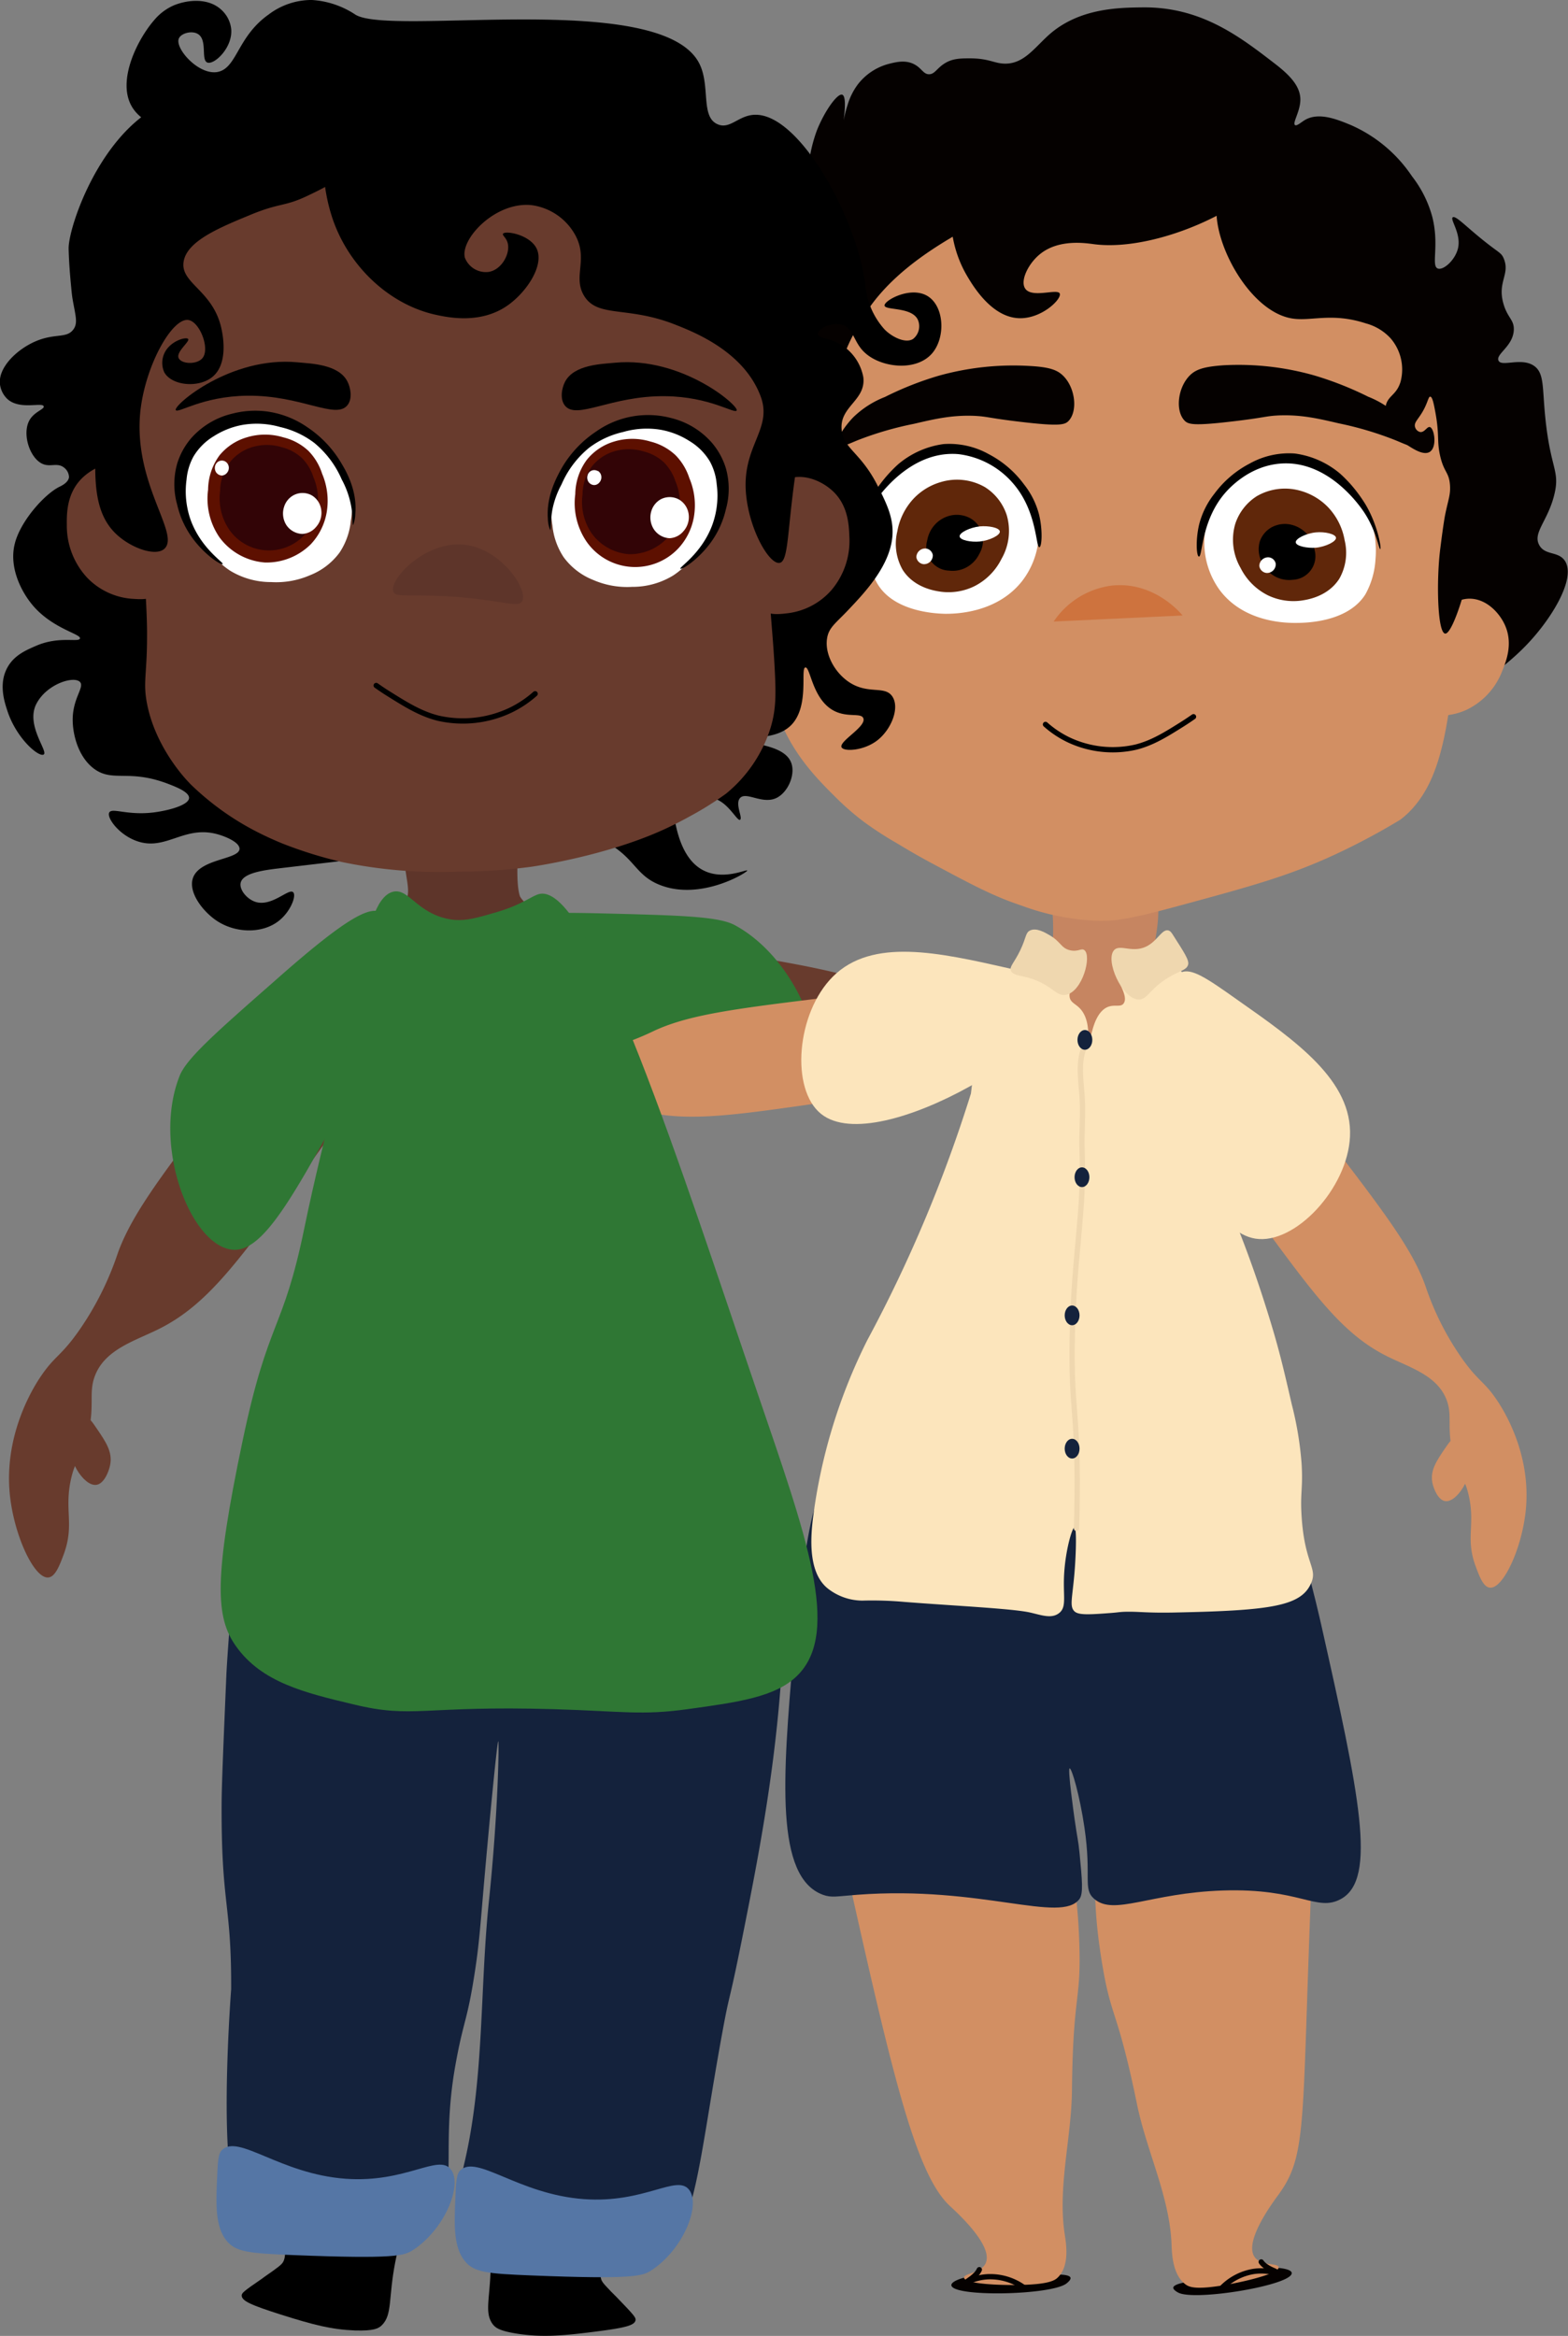 <svg xmlns="http://www.w3.org/2000/svg" viewBox="0 0 295.68 440.43"><rect x="0" y="0" width="295.68" height="440.43" fill="#808080" stroke="none"/><defs><style>.cls-1{fill:#683b2d;}.cls-2{fill:#2f7734;}.cls-3{fill:#050100;}.cls-4{fill:#d28f63;}.cls-14,.cls-5,.cls-9{fill:none;stroke-linecap:round;stroke-miterlimit:10;}.cls-5{stroke:#050100;}.cls-6{fill:#c68561;}.cls-7{fill:#14223c;}.cls-8{fill:#ce733e;}.cls-9{stroke:#000;}.cls-10{fill:#fff;}.cls-11{fill:#60270a;}.cls-12{fill:#fce5bc;}.cls-13{fill:#efd7af;}.cls-14{stroke:#efd7af;}.cls-15{fill:#964a32;}.cls-16{fill:#5e352a;}.cls-17{fill:#5576a5;}.cls-18{fill:#5d1000;}.cls-19{fill:#320406;}</style></defs><g id="Camada_2" data-name="Camada 2"><g id="Pronto"><path class="cls-1" d="M89.43,175.39c-.13.67,1.72,1.23,5,3.25,8.27,5,11.25,10.28,15,13.87,4.28,4.06,11.36,5.38,25.52,8,18.91,3.51,28.37,5.27,38.07,2.21,4.69-1.48,9.79-4,14.48-1.61,3.19,1.61,3.72,4.22,9,7.5,3.82,2.34,3.91,1.22,7.11,3.31,5.32,3.47,5.57,6.89,11,9.62,1.93,1,4.06,2,5.12,1.19,2.15-1.69-.82-10.48-5.67-16.67-7-8.87-17-11.43-19.21-11.94-4.7-1.08-5.3-.13-11.3-1.38a56.92,56.92,0,0,1-15.29-5.63c-7.11-3.6-16.68-5.18-35.82-8.32C115.58,176,89.91,173,89.43,175.39Z"/><path class="cls-2" d="M89.67,175.35c.78-2.51,5.91-3.58,23.94-3.13,14.62.37,21.93.55,25,2.24,12.31,6.7,18.8,25.45,13.55,31.34-4,4.48-15.37,0-38.12-9.1,0,0-17.16-6.83-23.85-18.66A3.52,3.52,0,0,1,89.67,175.35Z"/><path class="cls-3" d="M221.24,431.33c0,.41.68.79.93.93,3.16,1.68,21.76-1.44,21.41-3.73-.11-.65-1.92-.9-2.8-.93-1.69,0-2.56.73-5.58,1.86a20.43,20.43,0,0,1-2.79.94c-3.64.76-5.44-.83-9.31,0C221.38,430.77,221.26,431.19,221.24,431.33Z"/><path class="cls-3" d="M201.86,429.44c.12.4-.52.91-.74,1.09-2.79,2.24-21.65,2.63-21.72.32,0-.66,1.71-1.25,2.57-1.43,1.65-.36,2.65.23,5.83.79a19.27,19.27,0,0,0,2.92.39c3.72.08,5.19-1.82,9.14-1.73C201.62,428.92,201.82,429.31,201.86,429.44Z"/><path class="cls-4" d="M156,299.19c-1,.94-3,3.38-1.35,21.71a232.08,232.08,0,0,0,4.75,30.53c8.66,38.8,13.13,58.32,19.67,64.45,1.38,1.29,8.33,7.56,6.79,10.86-.89,1.89-4.14,1.89-4.07,2.71.09,1.17,6.64,1.47,10.85,1.36,5.23-.13,6.28-.88,6.79-1.36,2.35-2.21,1.6-6.51,1.35-8.14-1.37-8.95,1.26-18.08,1.36-27.14.21-19.14,1.82-16.39,1.36-28.49-.41-10.82-1.64-11.51-2.72-27.14-1.11-16.24.15-16.42-1.35-20.36C193,301.26,164.6,291.31,156,299.19Z"/><path class="cls-4" d="M241.59,294.73c1,.64,3.74,2.73,5.47,21a215,215,0,0,1,.55,31.58c-2.28,52.25-.78,58.51-6.41,66.33-1.13,1.55-6.74,9-4.59,11.95,1.23,1.69,4.42,1.06,4.51,1.88.13,1.17-6.24,2.71-10.4,3.41-5.16.86-6.32.33-6.92,0-2.73-1.72-2.82-6.09-2.88-7.74-.36-9-4.69-17.51-6.51-26.38-3.85-18.75-4.91-15.74-6.77-27.71-1.66-10.7-.58-11.61-2.51-27.16-2-16.16-3.27-16.09-2.55-20.24C205.69,303.82,231.66,288.63,241.59,294.73Z"/><path class="cls-5" d="M240.57,428.31c-.06-.13-1.92-.64-2.74-1.83"/><path class="cls-5" d="M240.32,428.48a10.17,10.17,0,0,0-3.9-.21,10.79,10.79,0,0,0-6.13,3.25"/><path class="cls-5" d="M182.33,430.24c0-.14,1.76-1,2.34-2.3"/><path class="cls-5" d="M182.59,430.19a9.84,9.84,0,0,1,3.79-.92,10.83,10.83,0,0,1,6.63,2"/><path class="cls-6" d="M198.08,167.56c1.16,10.24,0,12.21,0,12.21-2.25,3.38-6.21,2.42-9.5,5.43-4.41,4-3.25,10.83-3.39,17-.12,5.13-3.7,13.37-10.86,29.85-6.62,15.27-11.13,22.53-14.92,36.64-.7,2.58-1.16,4.54-1.36,5.43-2,8.81-3.75,16.73-2.71,25.78.48,4.23,2.2,19.18,12.89,25.11a14.42,14.42,0,0,0,2.31,1.07c4.33,1.56,11.23,1.34,37-1.07,11.44-1.07,13.32-1.34,16.28-2.72,11.72-5.47,16.45-17.36,17.64-20.35,4.19-10.52,2.93-19.72,1.36-31.21-1-7.44-1.85-7.6-6.78-25.78-6.9-25.41-10.35-38.11-9.5-43.43.72-4.51,2.74-12.52-1.36-16.28-2.37-2.17-5.13-1.41-6.78-4.07s.27-4.67,0-10.86c-.18-3.9-.34-7.36-2.72-9.5-3.09-2.77-8.6-2.13-12.21,0A12.9,12.9,0,0,0,198.08,167.56Z"/><path class="cls-3" d="M189.57,12c-2.08,0-3-1-6.72-1-1.92,0-3.33.06-4.79,1S176.26,14,175.18,14s-1.39-1.2-2.88-1.93c-1.65-.81-3.39-.36-4.8,0a10.84,10.84,0,0,0-5.75,3.86,12.38,12.38,0,0,0-1.92,3.86,21.7,21.7,0,0,0-1,4.83c-.06,0,1.14-6.34,0-6.76-.92-.34-3.39,3.17-4.8,6.76a27.22,27.22,0,0,0-1,15.45c1.45,5.3,3.87,6.75,2.88,9.65-.87,2.58-3.6,3.83-5.75,4.83-3.85,1.77-8.94,2.4-9.6,1-.79-1.74,5.54-5.25,4.8-6.76-.6-1.21-5.8-1-8.63,1.93-2.41,2.53-2.25,6.17-1.92,11.59.45,7.46,2.31,9,1.92,15.45-.22,3.59-.81,3.09-1,6.75-.06,1.27,0,2.8,1.92,13.52,1.29,7.06,2.26,7.89,2.87,8.69.8,1,3.12,4,5.23,3.64,2.39-.47,3.49-6.52,5.58-18.61C154,76.83,154,76.83,154.24,75.86c2.53-10.3,4.3-17.5,10.39-22.31a47.71,47.71,0,0,1,13.43-6.76c4.64-1.54,6.25-1.36,25.9-2.89a192.82,192.82,0,0,1,20.14-1c5.35.08,8.09.14,11.52,1a36.69,36.69,0,0,1,16.3,8.69c2.36,2.19,5.12,6.64,10.56,15.44,4,6.53,6,9.79,6.71,11.59,2.68,7.15,2.36,13.54,1.92,22.2-.3,5.89-.94,8.68-1,16.41,0,9.62,1,11,1.92,11.58,3.83,2.45,12-4.32,15.35-7.72,5-5,10-13.09,7.67-16.41-1.25-1.78-3.71-.93-4.79-2.9-1.3-2.35,1.68-4.57,2.87-9.65,1.12-4.73-1-4.74-1.91-16.41-.33-4.25-.22-6.52-1.92-7.72-2.38-1.69-6.13.24-6.72-1s2.75-2.68,2.88-5.79c.08-1.92-1.14-2.22-1.92-4.83-1.28-4.25,1.31-5.64,0-8.69-.58-1.34-1-.82-6.71-5.79-1.36-1.17-2.5-2.2-2.88-1.93-.57.41,1.6,3,1,5.79-.53,2.32-2.82,4.28-3.84,3.86-1.27-.51.32-4.33-1-9.65a21.59,21.59,0,0,0-3.84-7.72,26.85,26.85,0,0,0-11.51-9.66c-2.54-1.05-6-2.49-8.63-1-.77.45-1.57,1.21-1.92,1-.56-.38,1-2.56,1-4.82,0-2.52-2-4.61-4.8-6.76-6.69-5.16-13.93-10.73-24.94-10.62-4.39.05-11.64.12-17.27,4.83C195.25,8.72,193.27,12,189.57,12Z"/><path class="cls-7" d="M154.24,283.37c-1.16-.06-3.44,14.65-4.65,28.6-2,23.16-3.45,41.94,5.58,45.28,1.65.6,2.54.3,6.52,0,23.49-1.76,38.38,5.54,41.87.79.75-1,.5-3.59,0-8.74-.22-2.26-.41-2.69-.93-6.35-.1-.71-1.34-9.48-.93-9.53s1.91,5.13,2.79,11.12c1.4,9.49-.37,11.58,1.86,13.5,3.74,3.22,10.46-1.13,24.2-1.59,14.69-.49,17.73,4.13,22.33,1.59,6.86-3.78,3.43-19.79-3.72-51.63-.47-2.07-5.1-22.48-7.45-22.24-.75.07-.44,2.22-1.86,4-3.88,4.81-17,2-25.12.79-32.09-4.7-55.12,6.19-59.56-1.59C154.09,285.44,154.68,283.39,154.24,283.37Z"/><path class="cls-4" d="M197.46,186.43c.09.62-1.65,1.07-4.83,2.83-7.88,4.35-10.86,9.13-14.52,12.32-4.15,3.61-10.78,4.56-24.06,6.46-17.73,2.54-26.6,3.81-35.51.59-4.31-1.56-9-4.1-13.42-2.06-3,1.38-3.61,3.79-8.7,6.62-3.65,2-3.69,1-6.75,2.81-5.08,3-5.45,6.19-10.64,8.53-1.84.82-3.85,1.72-4.81.9-1.93-1.65,1.16-9.71,5.92-15.29,6.81-8,16.27-10,18.34-10.36,4.42-.83,4.93.08,10.56-.85a53.42,53.42,0,0,0,14.45-4.64c6.75-3.08,15.72-4.18,33.65-6.36C173.1,186,197.1,184.16,197.46,186.43Z"/><path class="cls-4" d="M222.62,184c-.51.37.38,1.93,1.36,5.43,2.4,8.68,1.07,14.15,1.35,19,.32,5.48,4.28,10.89,12.21,21.71,10.6,14.45,15.89,21.67,24.43,25.78,4.12,2,9.19,3.53,10.86,8.14,1.13,3.13-.18,5.24,1.35,10.86,1.1,4,1.88,3.33,2.72,6.79,1.39,5.74-.61,8.22,1.35,13.56.7,1.89,1.46,4,2.72,4.08,2.53.22,6.13-7.64,6.78-14.93.94-10.45-4.25-18.61-5.43-20.36-2.49-3.73-3.5-3.46-6.78-8.14a53.12,53.12,0,0,1-6.78-13.57c-2.53-7-8-14.15-19-28.49C240,201,224.49,182.62,222.62,184Z"/><path class="cls-4" d="M274.65,271.08c-.77,0-1.34.79-2.21,2.08-1.55,2.29-2.77,4.09-2.34,6.37.25,1.25,1.12,3.37,2.48,3.51,2.14.22,5.32-4.52,4.54-8.45C276.82,273.1,275.84,271.11,274.65,271.08Z"/><path class="cls-4" d="M94.17,213.69c.62.47.55,1.46.43,3-.21,2.76-.37,4.92-2.14,6.44-1,.83-3,1.93-4.12,1.2-1.81-1.16-1.35-6.85,1.71-9.44C91.21,213.92,93.23,213,94.17,213.69Z"/><path class="cls-4" d="M272.52,114.6c2.44-1.63,4-1.8,5.1-1.7,3,.28,5.28,2.88,6.23,5.1,1.48,3.46.14,6.76-.57,8.5a13.38,13.38,0,0,1-6.79,7.36,12.28,12.28,0,0,1-8.5.57c-1.51-.48-3-1-4-2.27C261.07,128,266.23,118.8,272.52,114.6Z"/><path class="cls-4" d="M241.3,39.26a45,45,0,0,1,13.63,6.81A45.82,45.82,0,0,1,266.61,59.7a60.6,60.6,0,0,1,7.79,19.47c1.06,4.88,2.86,15.14,1,35.05-2,21.52-3.09,32.28-9.73,38.94a17.24,17.24,0,0,1-1.64,1.41A127.87,127.87,0,0,1,252,161c-8.94,4.16-15.91,6.05-29.84,9.83-8.94,2.42-11.61,2.82-14.89,2.79a45.92,45.92,0,0,1-14.66-2.88c-5.23-1.74-9.07-3.79-16.55-7.79-3.13-1.67-5.21-2.92-6.83-3.9a65.54,65.54,0,0,1-6.37-4.13,51.07,51.07,0,0,1-5.31-4.63c-3.69-3.66-9.64-9.57-11.67-18.5-.63-2.74-.42-7.34,0-16.55.15-3.39.36-7.82,1-13.63a149.29,149.29,0,0,1,3.89-23.36c1.69-6.36,3.7-13.94,7.79-20.45C171,38,198.37,35.11,205.27,34.39,221.68,32.68,234.16,36.86,241.3,39.26Z"/><path class="cls-4" d="M151.67,109.2c-1.55-2.49-2.9-3.29-3.94-3.65-2.87-1-6,.43-7.78,2.06-2.78,2.54-2.92,6.09-3,8a13.4,13.4,0,0,0,3.14,9.52,12.3,12.3,0,0,0,7.51,4c1.57.19,3.15.38,4.54-.43C156.55,126.16,155.67,115.63,151.67,109.2Z"/><path class="cls-3" d="M158,82.38c-1.08.5-3.63-1.44-4.66-3.73-.63-1.41-.6-2.78-.93-2.79s-.58,1-.93,2.79c-.85,4.54-.27,5.52-.93,8.38-.73,3.2-1.69,3-1.86,5.58-.12,1.79.32,2.59.93,5.59,0,0,.31,1.51.93,6.51.71,5.73.54,15.57-.93,15.82s-5.07-10.89-6.51-22.33c-1-7.62-1.75-14.43.93-22.34,1.71-5,2.5-3.13,8.37-14,4.58-8.43,5.5-12.06,10.24-16.75a33.93,33.93,0,0,1,7.44-5.58c9.25-5,20.75-5,21.41-2.79.92,3.13-20.23,8.62-28.85,23.26-2,3.45-4.4,7.47-4.65,13C157.74,78,159.26,81.77,158,82.38Z"/><path class="cls-3" d="M269.63,80.52c-.53-.14-1,1.08-1.86.93a1.32,1.32,0,0,1-.93-.93c-.28-1,.82-1.54,1.86-3.73.61-1.28.69-2,1-2,.45,0,.73,1.72.94,2.79.85,4.54.27,5.51.93,8.38.73,3.2,1.69,3,1.86,5.58.11,1.79-.32,2.59-.93,5.58,0,0-.31,1.52-.93,6.52-.71,5.73-.54,15.57.93,15.82s5.07-10.89,6.51-22.34c1-7.61,1.75-14.42-.93-22.33-1.71-5-2.5-3.13-8.38-14-4.57-8.44-5.49-12.06-10.23-16.75A33.31,33.31,0,0,0,252,38.48c-6.43-3.48-18-6.91-21.4-2.79-4.32,5.17,3.62,22.79,13,24.35,3.62.61,7.48-1.18,13.95.93a9.77,9.77,0,0,1,4.66,2.8A9,9,0,0,1,264.1,72c-.82,2.66-2.52,2.56-2.84,4.81-.46,3.18,2.53,6.15,4.65,7.45.93.57,2.65,1.62,3.72.93C271.06,84.24,270.46,80.73,269.63,80.52Z"/><path class="cls-8" d="M198.69,117.19a15.6,15.6,0,0,1,10.88-6.77c8-.9,13.09,5.2,13.43,5.63"/><path class="cls-9" d="M197.15,136.59a18.73,18.73,0,0,0,4.35,2.9,19.49,19.49,0,0,0,12.68,1.38c3.14-.79,5.72-2.41,8.7-4.28.92-.58,1.66-1.09,2.18-1.45"/><path class="cls-10" d="M195.87,101.29A14.85,14.85,0,0,0,193.8,93a16.27,16.27,0,0,0-10.35-7.25,16.58,16.58,0,0,0-10.35,1,16.41,16.41,0,0,0-9.31,11.38,17.37,17.37,0,0,0-.21,4.39c.07,1.19.29,4.9,1.9,7.59,3.24,5.41,11.46,5.59,12.8,5.62,1.8,0,9.7-.08,14.49-6.21A15.2,15.2,0,0,0,195.87,101.29Z"/><path class="cls-11" d="M185.77,91.87a10.58,10.58,0,0,0-8.28-1,11.45,11.45,0,0,0-5.17,3.1,12.1,12.1,0,0,0-3.11,6.21,9.91,9.91,0,0,0,1,7.25c2.22,3.5,6.29,4,7.24,4.14a11.1,11.1,0,0,0,6.21-1,11.48,11.48,0,0,0,5.18-5.17,10.59,10.59,0,0,0,1-8.28A9.85,9.85,0,0,0,185.77,91.87Z"/><path class="cls-10" d="M227.1,102.57A15.19,15.19,0,0,1,229,95a16.25,16.25,0,0,1,10.29-7.55,16.47,16.47,0,0,1,10.35,1A17.07,17.07,0,0,1,259,99.86a17.79,17.79,0,0,1,.38,5.56,15.4,15.4,0,0,1-1.9,6.63c-3.33,5.32-11.37,5.39-13,5.4s-9.82.06-14.49-6.21A15.18,15.18,0,0,1,227.1,102.57Z"/><path class="cls-11" d="M237,93.55a10.6,10.6,0,0,1,8.28-1,11.57,11.57,0,0,1,5.18,3.11,12,12,0,0,1,3.1,6.21,9.91,9.91,0,0,1-1,7.24c-2.23,3.5-6.3,4-7.25,4.14a11.17,11.17,0,0,1-6.21-1,11.5,11.5,0,0,1-5.17-5.18,10.62,10.62,0,0,1-1-8.28A9.81,9.81,0,0,1,237,93.55Z"/><path d="M183.1,97.79a5.32,5.32,0,0,0-4.13-.52,5.77,5.77,0,0,0-2.58,1.55,5.93,5.93,0,0,0-1.55,3.1,4.45,4.45,0,0,0,4.13,5.67,5.45,5.45,0,0,0,3.09-.52,5.7,5.7,0,0,0,2.58-2.58,5.23,5.23,0,0,0,.52-4.12A4.86,4.86,0,0,0,183.1,97.79Z"/><path d="M239.62,99.52a5.23,5.23,0,0,1,4.13-.52,5.77,5.77,0,0,1,2.58,1.55,5.93,5.93,0,0,1,1.55,3.09,4.46,4.46,0,0,1-4.13,5.68,5.54,5.54,0,0,1-3.09-.52,5.7,5.7,0,0,1-2.58-2.58,5.26,5.26,0,0,1-.52-4.13A4.87,4.87,0,0,1,239.62,99.52Z"/><path class="cls-3" d="M210.08,11.66c-4.49.81-8.34,2.9-15.82,7.44-8.9,5.4-11,8.24-12.1,10.24a22.22,22.22,0,0,0-2.79,10.23,22.07,22.07,0,0,0,2.79,12.1C183.35,53.73,187,60,192.4,60c4.17,0,7.84-3.64,7.44-4.65s-5.25.94-6.51-.93c-1-1.44.53-4.68,2.79-6.51,3.57-2.9,8.67-2.06,10.23-1.86,13.12,1.67,34.75-9.12,35.36-17.68C242.29,20.29,224.37,9.08,210.08,11.66Z"/><path d="M226.08,104.94c-.47-.06-.65-3.23.07-6.16A15.46,15.46,0,0,1,229,93.09a19.38,19.38,0,0,1,6.64-5.68,15.18,15.18,0,0,1,8.53-1.9,16.62,16.62,0,0,1,8.53,3.79c.87.77,1.8,1.79,1.9,1.9A27.89,27.89,0,0,1,257.43,95c2.37,3.91,3.1,8.45,2.85,8.53s-.68-3.19-2.85-6.63c-.5-.81-6.68-10.32-16.11-9.48-5.86.51-9.61,4.71-10.43,5.68C226.48,98.32,226.77,105,226.08,104.94Z"/><path d="M196,103.17c.47-.07.65-3.23-.07-6.17a15.32,15.32,0,0,0-2.84-5.68,19.33,19.33,0,0,0-6.64-5.69,15.27,15.27,0,0,0-8.53-1.9,16.69,16.69,0,0,0-8.53,3.79c-.87.77-1.8,1.79-1.9,1.9a27.89,27.89,0,0,0-2.84,3.79c-2.37,3.91-3.1,8.45-2.85,8.53s.68-3.19,2.85-6.63c.5-.8,6.67-10.31,16.11-9.48a16.13,16.13,0,0,1,10.43,5.69C195.6,96.54,195.31,103.26,196,103.17Z"/><path class="cls-10" d="M184.75,99.25c-1.85.19-3.88,1.19-3.79,1.9s2.14,1.11,3.79.95c1.85-.19,3.88-1.18,3.79-1.9S186.4,99.09,184.75,99.25Z"/><path class="cls-10" d="M248.13,100.38c-1.85.18-3.88,1.18-3.79,1.89s2.15,1.12,3.79,1c1.86-.18,3.89-1.18,3.8-1.89S249.78,100.21,248.13,100.38Z"/><path class="cls-10" d="M174.72,103.44a1.66,1.66,0,0,0-1.92,1.6,1.53,1.53,0,0,0,1.34,1.33,1.65,1.65,0,0,0,1.76-1.72A1.49,1.49,0,0,0,174.72,103.44Z"/><path class="cls-10" d="M239.39,105.1a1.66,1.66,0,0,0-1.92,1.6,1.54,1.54,0,0,0,1.34,1.33,1.65,1.65,0,0,0,1.76-1.72A1.49,1.49,0,0,0,239.39,105.1Z"/><path class="cls-3" d="M224.39,70.76c-2.31,2.28-2.81,6.71-1,8.56.7.71,1.72,1,9,.14,6.16-.72,6.17-1,8.64-1.13,4.27-.18,7.49.57,11.47,1.5A63.32,63.32,0,0,1,263.13,83c1.87.77,3.29,1.48,3.73,1,.63-.72-1.1-3.49-2.93-5.36A17.85,17.85,0,0,0,258,74.8a62.87,62.87,0,0,0-10.12-4,52.23,52.23,0,0,0-17.12-1.93C227,69.13,225.52,69.65,224.39,70.76Z"/><path class="cls-3" d="M200.47,70.84c2.32,2.27,2.81,6.71,1,8.56-.71.7-1.73,1-9,.14-6.17-.73-6.18-1-8.65-1.13-4.27-.18-7.49.57-11.47,1.5A62.93,62.93,0,0,0,161.74,83c-1.87.77-3.3,1.49-3.74,1-.63-.71,1.1-3.48,2.94-5.36a17.88,17.88,0,0,1,5.93-3.79,61.06,61.06,0,0,1,10.12-4A52.27,52.27,0,0,1,194.11,69C197.86,69.2,199.34,69.73,200.47,70.84Z"/><path class="cls-12" d="M195.19,180a13,13,0,0,0,.93-2.27c.36-1.21.32-1.71.58-1.81.65-.25,1.22,2.38,3.14,4.08,2.2,2,4.33,1,4.65,2.28.43,1.62-3.12,3.44-2.79,5.69.21,1.42,1.75,1.26,2.79,3.41s.54,4.49.93,4.56.58-4,2.79-5.69c1.64-1.22,3.1-.08,3.73-1.14,1.08-1.82-2.81-5.85-1.86-8,1.19-2.69,8.73.89,10.23-2.28.65-1.35-.09-3.39,0-3.41s.24,3.87,1.86,6.83c1.81,3.29,4.14,2.07,5.59,4.55,1.75,3-.39,6.63-.93,13.66-.26,3.38,0,6.42.93,12.52,1.71,11.86,4.94,14.27,11.16,34.09,2.15,6.83,3,10.45,4.66,17.68a64,64,0,0,1,1.86,11.17c.29,4.73-.28,5.48,0,9.91.55,8.91,3,9.75,1.86,12.52-1.82,4.5-7.54,5.32-26.06,5.69-5,.09-6.47-.19-8.66-.15-1.29,0-1.61.12-3.07.23-4,.3-6.08.44-6.88-.29-1-.95-.41-2.45,0-7.44.3-3.69.4-8.32,0-8.38s-1.47,3.45-1.86,7.45c-.5,5,.52,7.3-.93,8.58s-3.44.48-5.58,0c-3.27-.75-14.52-1.28-23.69-2a68.12,68.12,0,0,0-7.95-.25,10.65,10.65,0,0,1-6.52-2.28c-3.75-3-3.24-9.59-2.79-13.33a104.16,104.16,0,0,1,10.24-33.5,264.2,264.2,0,0,0,19.54-46.5h0c2.1-17.54,5-22.29,7.44-22.75.9-.17,2.74.28,3.73-1.14h0A10.08,10.08,0,0,1,195.19,180Z"/><path class="cls-12" d="M201,187c-.58-2.13-4-2.91-10.94-4.47-13.07-2.95-25.59-5.77-33,1.6-6.88,6.86-8.05,21.23-2.22,25.9C165.71,218.72,203.21,195.24,201,187Z"/><path class="cls-12" d="M222.61,183.4c2-1,4.92,1,10.77,5.15,11.08,7.77,21.68,15.22,21.19,25.75-.45,9.8-10.41,20.43-17.85,19.24C222.8,231.31,214.9,187.33,222.61,183.4Z"/><path class="cls-13" d="M214.73,188.46c1.82,0,2.09-2.35,6.51-4.66,1.66-.86,2.5-1,2.79-1.86s-.75-2.37-2.79-5.58c-.31-.5-.53-.83-.93-.93-1.12-.29-1.92,1.69-3.72,2.79-2.82,1.74-5.36-.34-6.51.93C208.35,181.05,211.57,188.37,214.73,188.46Z"/><path class="cls-13" d="M201.05,187.56c-2,.41-2.63-2-7.31-3.26-1.63-.43-2.79-.46-3.11-1.27s.6-1.44,1.77-3.88.95-3.3,1.86-3.72c1.19-.56,2.8.39,3.72.93,2.05,1.21,2.12,2.39,3.72,2.79s2.21-.46,2.79,0C205.9,180.27,204.13,186.92,201.05,187.56Z"/><path class="cls-14" d="M203,288.17q.09-3,.12-6.32c.12-16.21-1.18-16.32-.93-29.59.3-16,2.33-23.73,1.86-35.29-.14-3.41.26-6.84,0-10.24-.28-3.66-.89-7.42.93-10.24.15-.23.3-.43.44-.61"/><ellipse class="cls-7" cx="202.17" cy="248.01" rx="1.4" ry="1.86"/><ellipse class="cls-7" cx="204.58" cy="196.07" rx="1.4" ry="1.86"/><ellipse class="cls-7" cx="202.17" cy="273.14" rx="1.4" ry="1.86"/><ellipse class="cls-7" cx="204.03" cy="221.96" rx="1.4" ry="1.86"/><path d="M135.32,23.43c2.4,1.05,4-1.81,7.19-1.79,8.53,0,19.38,20.19,20.69,32.37a14.38,14.38,0,0,0,3.6,8.1c1.44,1.47,4,2.71,5.39,1.79a3.06,3.06,0,0,0,.9-3.59c-1.15-2.5-6.19-1.75-6.29-2.7s4.9-3.72,8.09-1.8,3.45,7.79.9,10.79c-3,3.5-9.52,2.73-12.59,0-2.3-2-2.16-4.76-4.5-5.39-2.06-.57-4.54.91-4.49,1.79s2.82.6,5.39,2.7a9.17,9.17,0,0,1,3.2,5.44c.49,4.29-4.28,5.42-4.11,9.57.17,3.91,3.54,4.35,6.84,10.94,1.68,3.35,3.06,6.11,2.74,9.58-.52,5.52-5.13,10.42-8.21,13.67-2.43,2.59-3.78,3.38-4.1,5.48-.46,2.94,1.42,6.39,4.1,8.2,3.62,2.45,6.79.6,8.21,2.74s-.17,6.14-2.74,8.2-6.44,2.25-6.84,1.37c-.51-1.14,4.73-3.88,4.11-5.47-.42-1.08-2.93-.08-5.47-1.37-4.17-2.11-4.49-8.35-5.47-8.2s.86,7.42-2.74,10.94c-2.94,2.87-8.16,1.87-8.21,2.73s6.74.74,8.21,4.11c1,2.22-.47,5.77-2.74,6.84-2.65,1.24-5.68-1.29-6.83,0-1,1.11.58,3.77,0,4.1s-2.5-3.86-5.48-4.1c0,0-1.24-.11-6.83,4.1.62,3.51,2,7.85,5.47,9.57,3.79,1.89,8.12-.31,8.2,0s-8.68,5.74-16.41,2.74c-4.07-1.58-4.59-4.18-8.21-6.84-6-4.41-12.39-2.94-21.88-2.73-22.84.49-39.62-2.08-39.67-1.37s24,3.09,23.92,4.19c0,.63-8.07,1.46-26.08,3.6-2.75.33-6.75.84-7.19,2.7-.3,1.25,1.06,3,2.7,3.59,3.12,1.07,6.34-2.6,7.19-1.79.65.62-.45,3.62-2.7,5.39-3.15,2.49-8.19,2.32-11.69,0-2.6-1.72-5.45-5.36-4.5-8.09,1.3-3.68,8.73-3.44,8.78-5.49,0-1.17-2.37-2.24-4.1-2.73-6.25-1.77-9.68,3.06-15,1.36-3.58-1.13-6-4.51-5.47-5.47s3.33.56,8.21,0c2.75-.32,6.76-1.35,6.84-2.73.06-1.16-2.62-2.17-4.11-2.74C24.25,145,21.3,147.51,17.81,145c-3.07-2.22-4.17-6.62-4.1-9.58.1-3.91,2.27-5.9,1.37-6.84-1.15-1.19-6.26.36-8.21,4.11-2.1,4,2.28,9,1.37,9.57s-5.13-3-6.84-8.21c-.56-1.7-1.7-5.13,0-8.2,1.27-2.3,3.47-3.25,5.47-4.11,4.33-1.86,8-.56,8.21-1.36s-4.52-1.7-8.21-5.48c-2.56-2.61-5.26-7.63-4.1-12.31,1-4.22,5.55-9.37,8.44-10.81.37-.18,1.67-.78,1.8-1.8a2.32,2.32,0,0,0-.9-1.79c-1.23-1-2.46-.15-3.87-.64C5.73,86.67,4.12,82,5.5,79.34c.89-1.72,2.92-2.16,2.74-2.73-.26-.84-4.49.75-6.84-1.37A4.62,4.62,0,0,1,0,72.5c-.42-3.22,3.26-6.71,6.84-8.2s5.75-.46,7-2.19c.93-1.26.34-2.73-.2-6,0,0-.09-.55-.22-2,0,0-.42-4.09-.48-7.28C12.92,42.06,21.07,18.63,37.29,18c6.28-.23,12.81,3,12.59,4.49-.37,2.55-20.88,5.6-25.18-2.69C22.15,14.91,26,7.26,29.2,3.65A10,10,0,0,1,32.8,1c2.43-1,6.46-1.52,9,.9a5.74,5.74,0,0,1,1.8,3.6c.29,3.54-3.24,6.78-4.5,6.29s.08-4.29-1.8-5.39c-1.16-.69-3.21-.12-3.59.9-.7,1.86,3.65,6.8,7.19,6.29C44.71,13,44.64,7,50.64,2.75A13.4,13.4,0,0,1,58.5,0h.35A16.65,16.65,0,0,1,67,2.75c6.6,4.17,57.18-4.72,64.75,9C134.08,16,132,22,135.32,23.43Z"/><path class="cls-15" d="M143.28,297.31c1.11,1,3.21,3.64,1.46,23.32a250.84,250.84,0,0,1-5.1,32.78c-9.3,41.67-14.1,62.63-21.13,69.22-1.47,1.38-8.94,8.11-7.28,11.66,1,2,4.44,2,4.37,2.91-.1,1.26-7.13,1.57-11.66,1.46-5.62-.15-6.74-1-7.29-1.46-2.53-2.37-1.72-7-1.45-8.74,1.48-9.62-1.36-19.42-1.46-29.15-.22-20.55-1.95-17.6-1.46-30.6.44-11.61,1.76-12.35,2.92-29.14,1.2-17.44-.16-17.63,1.45-21.86C103.58,299.54,134.06,288.85,143.28,297.31Z"/><path class="cls-15" d="M51.39,292.53c-1.11.68-4,2.94-5.87,22.61a229.33,229.33,0,0,0-.59,33.9c2.45,56.12.83,62.83,6.88,71.23,1.21,1.67,7.23,9.67,4.93,12.83-1.32,1.82-4.75,1.14-4.85,2-.14,1.25,6.71,2.9,11.17,3.65,5.54.93,6.79.36,7.43,0,2.94-1.85,3-6.54,3.1-8.3.38-9.72,5-18.81,7-28.33,4.13-20.14,5.27-16.91,7.26-29.77,1.79-11.48.63-12.46,2.7-29.16,2.14-17.35,3.51-17.28,2.74-21.73C89.94,302.29,62.06,286,51.39,292.53Z"/><path class="cls-16" d="M98.11,156c-1.24,11,0,13.12,0,13.12,2.42,3.63,6.67,2.59,10.2,5.82,4.74,4.34,3.49,11.64,3.64,18.22.13,5.5,4,14.35,11.66,32.06,7.12,16.38,12,24.18,16,39.34.74,2.76,1.24,4.87,1.46,5.83,2.12,9.45,4,18,2.91,27.68-.52,4.54-2.36,20.59-13.84,27a15.61,15.61,0,0,1-2.48,1.15c-4.66,1.67-12.06,1.45-39.78-1.15-12.29-1.15-14.31-1.43-17.48-2.91-12.59-5.88-17.67-18.65-19-21.86C47,288.93,48.34,279.06,50,266.71c1.09-8,2-8.15,7.28-27.68,7.41-27.28,11.11-40.93,10.2-46.63-.77-4.85-2.94-13.45,1.46-17.49,2.54-2.33,5.5-1.51,7.28-4.37s-.29-5,0-11.65c.19-4.19.36-7.91,2.92-10.2,3.32-3,9.24-2.3,13.11,0A13.83,13.83,0,0,1,98.11,156Z"/><path class="cls-1" d="M71.76,173.58c.55.39-.41,2.06-1.45,5.82-2.59,9.32-1.16,15.2-1.46,20.4-.34,5.89-4.6,11.7-13.12,23.32-11.37,15.51-17.06,23.27-26.22,27.68-4.43,2.14-9.87,3.79-11.66,8.75-1.22,3.35.19,5.62-1.46,11.65-1.18,4.33-2,3.58-2.91,7.29-1.5,6.17.65,8.83-1.46,14.57-.75,2-1.57,4.25-2.91,4.37-2.72.24-6.59-8.19-7.29-16-1-11.22,4.57-20,5.83-21.85,2.68-4,3.76-3.73,7.28-8.75a57.08,57.08,0,0,0,7.29-14.57c2.71-7.5,8.61-15.2,20.4-30.6C53.12,191.92,69.75,172.14,71.76,173.58Z"/><path class="cls-1" d="M15.89,267.13c.83,0,1.44.85,2.37,2.24,1.67,2.46,3,4.39,2.51,6.84-.26,1.34-1.2,3.61-2.65,3.76-2.31.25-5.72-4.84-4.88-9.07C13.56,269.3,14.61,267.16,15.89,267.13Z"/><path class="cls-1" d="M28,91.32c-1.8-2.58-3.29-3.37-4.43-3.7-3.14-.91-6.4.81-8.22,2.66C12.53,93.16,12.58,97,12.6,99a14.38,14.38,0,0,0,3.91,10,13.09,13.09,0,0,0,8.27,3.89c1.7.12,3.41.23,4.86-.71C34.21,109.23,32.67,98,28,91.32Z"/><path class="cls-1" d="M26.73,103.73c.22,1.7.91,8.47,1,15.22,0,1.5,0,3.1-.09,5-.19,4-.49,5.42,0,8.27,1.39,8,6.73,14,7.85,15.17l.41.44A51.61,51.61,0,0,0,48.77,157c.34.17,2.1,1.07,4.53,2.06a80,80,0,0,0,11.08,3.45,90.28,90.28,0,0,0,22,1.84,105.08,105.08,0,0,0,13.77-.92s14.43-2,25.72-7.35c1.52-.72,2.91-1.44,4.17-2.14a61.16,61.16,0,0,0,6.85-4.28,26.08,26.08,0,0,0,8.26-11.94c1.23-3.73,1.2-6.75.92-11.94-.21-3.83-.38-5.59-.67-9.32-.14-1.78-.23-3.38-.28-4.85-.18-5.24,0-9.55,0-10.62.48-11,1.48-34.26-1.84-45.92-5.91-20.76-35.43-39.43-65.19-36.73-22.35,2-46.41,16.28-52.35,35.82C22,66.77,24.4,85.62,26.73,103.73Z"/><path class="cls-1" d="M144.35,94.21c1.66-2.68,3.12-3.54,4.23-3.93,3.09-1.08,6.44.47,8.36,2.22,3,2.72,3.14,6.54,3.22,8.56a14.36,14.36,0,0,1-3.38,10.21,13.07,13.07,0,0,1-8.05,4.33c-1.69.21-3.39.41-4.89-.45C139.11,112.42,140.06,101.11,144.35,94.21Z"/><path class="cls-16" d="M98.45,113.37c1.24-2.09-3.87-9.9-10.87-10.66-7.44-.81-14.31,6.64-13.41,8.86.47,1.18,3,.39,10.79.9C94.57,113.09,97.65,114.71,98.45,113.37Z"/><path class="cls-9" d="M100.91,130.81a20.08,20.08,0,0,1-4.67,3.11,20.94,20.94,0,0,1-13.62,1.49c-3.37-.85-6.14-2.6-9.34-4.6-1-.62-1.78-1.17-2.34-1.56"/><path class="cls-10" d="M66.16,98.17a13.41,13.41,0,0,0,0-4.73c-.58-2.92-2.13-4.78-3.87-6.89a19.45,19.45,0,0,0-6-5.16,19.78,19.78,0,0,0-4.73-1.72,16.91,16.91,0,0,0-6-.43,13.11,13.11,0,0,0-6.88,2.58,12.49,12.49,0,0,0-4.3,6.46,13.75,13.75,0,0,0,.43,8.17,21.08,21.08,0,0,0,6,9,15.1,15.1,0,0,0,2.58,2.15,14.79,14.79,0,0,0,7.75,2.15,16,16,0,0,0,7.31-1.29,12.7,12.7,0,0,0,5.6-4.3A13.09,13.09,0,0,0,66.16,98.17Z"/><path d="M107.44,15.34C95.31,9.55,74.59,6.54,65.17,18c-7,8.53-3.21,20.81-2.7,22.48,2.88,9.37,10.75,16.95,19.79,18.89,2.25.48,8.39,1.8,13.49-1.8,3.6-2.54,7-7.66,5.4-10.79-1.36-2.59-5.91-3.35-6.3-2.7-.18.3.64.72.9,1.8.48,2-1.18,5-3.6,5.39a4.24,4.24,0,0,1-4.49-2.69c-.89-3.54,5.78-10.62,12.59-9.9a11.08,11.08,0,0,1,8.09,5.4c2.76,4.73-.42,8,1.8,11.69,2.56,4.21,8.15,1.88,17.09,5.4,3.73,1.46,13,5.11,16.18,13.49,2.43,6.38-3.74,9.44-2.69,18.88.74,6.71,4.4,12.91,6.29,12.59s1.33-7.26,3.6-20.68c1.86-11,3.2-11.88,3.6-16.19,1.4-15.29-14.47-28-33.28-44.07C114.81,20,111.67,17.36,107.44,15.34Z"/><path d="M63.37,14.44c4.22,1.78,7,7.44,6.3,11.69-.91,5.66-7.93,9-11.69,10.79-4.43,2.11-5.12,1.25-10.79,3.6-5.9,2.44-12.14,5-12.59,9s5.7,5.33,7.19,12.6c.22,1.09,1.33,6.51-1.8,9-2.62,2.07-7.59,1.59-9-.9a4.33,4.33,0,0,1,0-3.6c1.08-2.36,4.13-3.17,4.49-2.7s-2.34,2.44-1.79,3.6,3.45,1.26,4.49,0c1.47-1.77-.53-6.92-2.7-7.19-3-.38-8,8.39-9,17.08C25,91.15,34.07,100.64,31,103.47c-1.62,1.49-6.17-.07-9-2.69-4.22-3.92-4.55-10.16-3.59-20.69C20,62.84,20.76,54.21,24.7,45.92,33.54,27.34,53.33,10.2,63.37,14.44Z"/><path d="M67,96.88A6.13,6.13,0,0,1,66.59,99c-.17,0,0-1.81-.43-3.87a16.79,16.79,0,0,0-1.72-4.73,18.32,18.32,0,0,0-5.17-6.89,16.84,16.84,0,0,0-6.45-3,16.06,16.06,0,0,0-6.89-.43,15,15,0,0,0-5.59,2.15,11.16,11.16,0,0,0-3.87,3.87,11,11,0,0,0-1.29,4.31A16.23,16.23,0,0,0,36,98.17c2,5.33,6.25,7.92,6,8.18s-3.22-1.57-5.59-4.74a17.11,17.11,0,0,1-3-6.45,14.27,14.27,0,0,1,0-7.74A13.48,13.48,0,0,1,36,82.68,14.9,14.9,0,0,1,43.78,78a17.18,17.18,0,0,1,6.46-.43,17.52,17.52,0,0,1,7.74,3,20.85,20.85,0,0,1,6.46,6.89C65.37,89,67.38,92.6,67,96.88Z"/><path d="M106.54,72c-.61,1.18-1,3.26,0,4.49,2.24,2.74,8.69-1.91,18.89-1.79,8.51.09,13.13,3.43,13.49,2.69.43-.9-10.34-10.18-22.94-9C113.48,68.64,108.23,68.72,106.54,72Z"/><path class="cls-10" d="M104.17,99.08a13.48,13.48,0,0,1,0-4.74c.58-2.92,2.13-4.78,3.88-6.88a19.28,19.28,0,0,1,6-5.17,19.78,19.78,0,0,1,4.73-1.72,17.15,17.15,0,0,1,6-.43,13.11,13.11,0,0,1,6.88,2.58,12.49,12.49,0,0,1,4.3,6.46,13.74,13.74,0,0,1-.43,8.17,21,21,0,0,1-6,9,15.1,15.1,0,0,1-2.58,2.15,14.67,14.67,0,0,1-7.75,2.15,16,16,0,0,1-7.31-1.29,12.7,12.7,0,0,1-5.6-4.3A13.1,13.1,0,0,1,104.17,99.08Z"/><path d="M65.51,71.92c.61,1.18,1,3.25,0,4.49-2.24,2.74-8.68-1.91-18.88-1.8-8.52.1-13.14,3.44-13.49,2.7-.44-.9,10.33-10.18,22.93-9C58.57,68.56,63.82,68.64,65.51,71.92Z"/><path class="cls-2" d="M72,172.1c-2.2-1.43-6.83,1-20.37,13-11,9.66-16.47,14.49-17.76,17.76-5.15,13,1.9,31.59,9.71,32.74,5.94.88,11.76-9.89,23.41-31.43,0,0,8.78-16.25,6.32-29.62A3.48,3.48,0,0,0,72,172.1Z"/><path d="M45.58,432.76c-.07,1.07,1.82,1.87,7.36,3.64,6.31,2,9.66,2.83,14,3,3.56.1,4.43-.36,5.08-1,2-2,1.18-5.05,2.52-11.93,1.46-7.47,3.59-9.71,2.53-11.92-.35-.73-1.19-1.75-7.77-1.65-8.23.13-9.74,1.76-14.83,1-4.42-.65-7.41-2.47-7.77-1.65s2.3,2.46,5,7.28c1.32,2.4,2.55,4.71,1.84,6.62-.23.63-.58.93-2.05,2l-.44.31-1.13.79h0l-.32.24-.29.21C45.94,432,45.62,432.33,45.58,432.76Z"/><path d="M119.85,437.43c-.13,1.06-2.13,1.5-7.9,2.23-6.56.84-10,1-14.29.37-3.52-.54-4.29-1.16-4.81-1.9-1.63-2.33-.25-5.18-.32-12.19-.07-7.61-1.76-10.2-.32-12.18.48-.66,1.5-1.5,7.94-.21,8.07,1.62,9.26,3.49,14.4,3.69,4.47.17,7.74-1.07,7.94-.2s-2.71,2-6.19,6.25c-1.74,2.12-3.37,4.17-3,6.17.12.67.4,1,1.66,2.32.11.12.23.26.37.39l1,1h0l.27.29a3.07,3.07,0,0,1,.25.26C119.64,436.59,119.89,437,119.85,437.43Z"/><path class="cls-7" d="M146.11,286.94c-6.41-9.14-22.79-1.18-53.06-1.8-25.72-.53-43.26-6.89-47.66.9-.38.66-.45,1-.9,6.29-1.58,18.1-1.8,23.39-1.8,23.39-.59,13.86-.88,20.79-.9,24.28-.09,19.45,1.86,18.58,1.8,35.07,0,0-1.9,24.47,0,36a8.79,8.79,0,0,0,2.7,5.39c2,1.7,4.43,1.73,6.29,1.8,12.48.48,13.88,3.38,22.48,1.8,3.44-.63,5.15-1,6.3-1.8,5.51-4.09,1.59-12.46,4.5-28.78,1.49-8.39,2.22-8.3,3.59-17.09.89-5.63,1.09-8.87,1.8-17.08,1.06-12.21,2.51-27,2.7-27s0,13.53-1.8,30.57c-1.65,16.18-.85,32.73-4.49,48.57-.61,2.62-2.61,10.92.89,13.49.67.49,1.48.73,5.4.9,4.55.19,7.23,0,9.89,0a99.45,99.45,0,0,1,14.39.9c5.71.72,5.31,1.15,6.3.9,6.53-1.67,7.21-16.07,11.69-40.47,1.63-8.88,1-3.78,4.5-21.59,3.42-17.23,7.38-38.83,7.19-63.85C147.86,291,147.55,289,146.11,286.94Z"/><path class="cls-17" d="M129.92,412.84c2.34,2.9-1.15,11.43-7.19,15.29-1.59,1-3.29,1.67-22.48.9-8.33-.33-10.86-.57-12.59-2.7-2.18-2.67-2-7-1.8-11.69.13-3.12.19-4.69.9-5.39,3.12-3.15,10.94,4.5,23.38,5.39C121.55,415.46,127.58,409.93,129.92,412.84Z"/><path class="cls-17" d="M85,409c2.33,2.9-1.16,11.42-7.2,15.29-1.59,1-3.28,1.67-22.48.9-8.33-.33-10.86-.57-12.59-2.7-2.18-2.67-2-7-1.8-11.69.13-3.13.19-4.69.9-5.39,3.12-3.15,10.94,4.5,23.38,5.39C76.57,411.61,82.6,406.08,85,409Z"/><path class="cls-2" d="M101.75,168.55c-1.45.3-3.07,1.95-8.12,3.44-3.53,1-6.1,1.89-9.06,1.29-5.95-1.18-7.47-5.73-10.34-5.17-3.69.73-5,8.95-5.18,10.35-2.78,17.88-8,35.3-11.64,53-4.07,19.83-6.76,16.93-11.64,40.09-5.5,26.16-5.12,33.4-1.29,38.81,4.84,6.84,12.94,8.8,22.2,11,11.28,2.74,13,.17,37.77.9,12.87.38,16.52,1.2,25.18,0,9.52-1.31,16.58-2.28,20.68-6.29,8.46-8.26,1.61-26.7-7.53-53.51C128.7,221.25,111.39,166.55,101.75,168.55Z"/><path d="M103.31,97.78a6.27,6.27,0,0,0,.43,2.16c.17,0,.05-1.82.43-3.88a16.79,16.79,0,0,1,1.72-4.73,18.22,18.22,0,0,1,5.17-6.88,16.75,16.75,0,0,1,6.45-3A16.06,16.06,0,0,1,124.4,81,14.88,14.88,0,0,1,130,83.15,11.11,11.11,0,0,1,133.86,87a10.86,10.86,0,0,1,1.29,4.3,16.14,16.14,0,0,1-.86,7.75c-2,5.32-6.25,7.92-6,8.17s3.22-1.57,5.59-4.73a17.2,17.2,0,0,0,3-6.46,14.26,14.26,0,0,0,0-7.74,13.48,13.48,0,0,0-2.58-4.74,14.9,14.9,0,0,0-7.74-4.73,17,17,0,0,0-14.2,2.58,20.85,20.85,0,0,0-6.46,6.89C105,89.93,103,93.5,103.31,97.78Z"/><path class="cls-18" d="M46.54,82.46a11.74,11.74,0,0,1,6.88,0A10.61,10.61,0,0,1,58.15,85a10.87,10.87,0,0,1,2.59,4.31,13.09,13.09,0,0,1,.86,7.31,11.66,11.66,0,0,1-3,6,11.83,11.83,0,0,1-8.6,3.44,11.72,11.72,0,0,1-8.61-4.74,12.88,12.88,0,0,1-2.15-9,11.11,11.11,0,0,1,2.15-6.46A10.43,10.43,0,0,1,46.54,82.46Z"/><path class="cls-19" d="M47.5,84.32a9.56,9.56,0,0,1,5.63,0A8.61,8.61,0,0,1,57,86.43,8.92,8.92,0,0,1,59.11,90a10.71,10.71,0,0,1,.71,6,9.47,9.47,0,0,1-2.47,4.93,9.13,9.13,0,0,1-14.08-1,10.57,10.57,0,0,1-1.76-7.4,9.14,9.14,0,0,1,1.76-5.28A8.49,8.49,0,0,1,47.5,84.32Z"/><path class="cls-10" d="M58.72,93.36a3.69,3.69,0,0,1,1.72,2.15,4,4,0,0,1-.86,3.87A3.58,3.58,0,0,1,57,100.67,3.77,3.77,0,0,1,54,99a4.07,4.07,0,0,1-.43-3.44,3.74,3.74,0,0,1,1.72-2.15A3.62,3.62,0,0,1,58.72,93.36Z"/><path class="cls-10" d="M42.46,87a1.4,1.4,0,0,1,.63.79,1.45,1.45,0,0,1-.32,1.4,1.31,1.31,0,0,1-.93.47,1.4,1.4,0,0,1-1.1-.62,1.54,1.54,0,0,1-.16-1.25,1.4,1.4,0,0,1,.63-.79A1.32,1.32,0,0,1,42.46,87Z"/><path class="cls-18" d="M115.79,83.26a11.74,11.74,0,0,1,6.88,0,10.62,10.62,0,0,1,4.74,2.59,10.92,10.92,0,0,1,2.58,4.3,13.09,13.09,0,0,1,.86,7.31,11.62,11.62,0,0,1-3,6,11.17,11.17,0,0,1-17.21-1.29,12.88,12.88,0,0,1-2.16-9,11.16,11.16,0,0,1,2.16-6.45A10.34,10.34,0,0,1,115.79,83.26Z"/><path class="cls-19" d="M115.75,85.12a9.56,9.56,0,0,1,5.63,0,8.61,8.61,0,0,1,3.87,2.11,9.08,9.08,0,0,1,2.12,3.52,10.75,10.75,0,0,1,.7,6,9.44,9.44,0,0,1-2.46,4.92,9.66,9.66,0,0,1-7,2.82,9.56,9.56,0,0,1-7-3.87,10.49,10.49,0,0,1-1.76-7.39,9,9,0,0,1,1.76-5.28A8.51,8.51,0,0,1,115.75,85.12Z"/><path class="cls-10" d="M128,94.16a3.74,3.74,0,0,1,1.72,2.15,4,4,0,0,1-.86,3.87,3.64,3.64,0,0,1-2.59,1.3,3.77,3.77,0,0,1-3-1.73,4.11,4.11,0,0,1-.43-3.44,3.81,3.81,0,0,1,1.72-2.15A3.64,3.64,0,0,1,128,94.16Z"/><path class="cls-10" d="M112.71,88.77a1.36,1.36,0,0,1,.63.79A1.49,1.49,0,0,1,113,91a1.28,1.28,0,0,1-.94.46,1.35,1.35,0,0,1-1.1-.62,1.48,1.48,0,0,1-.15-1.25,1.29,1.29,0,0,1,1.87-.79Z"/></g></g></svg>